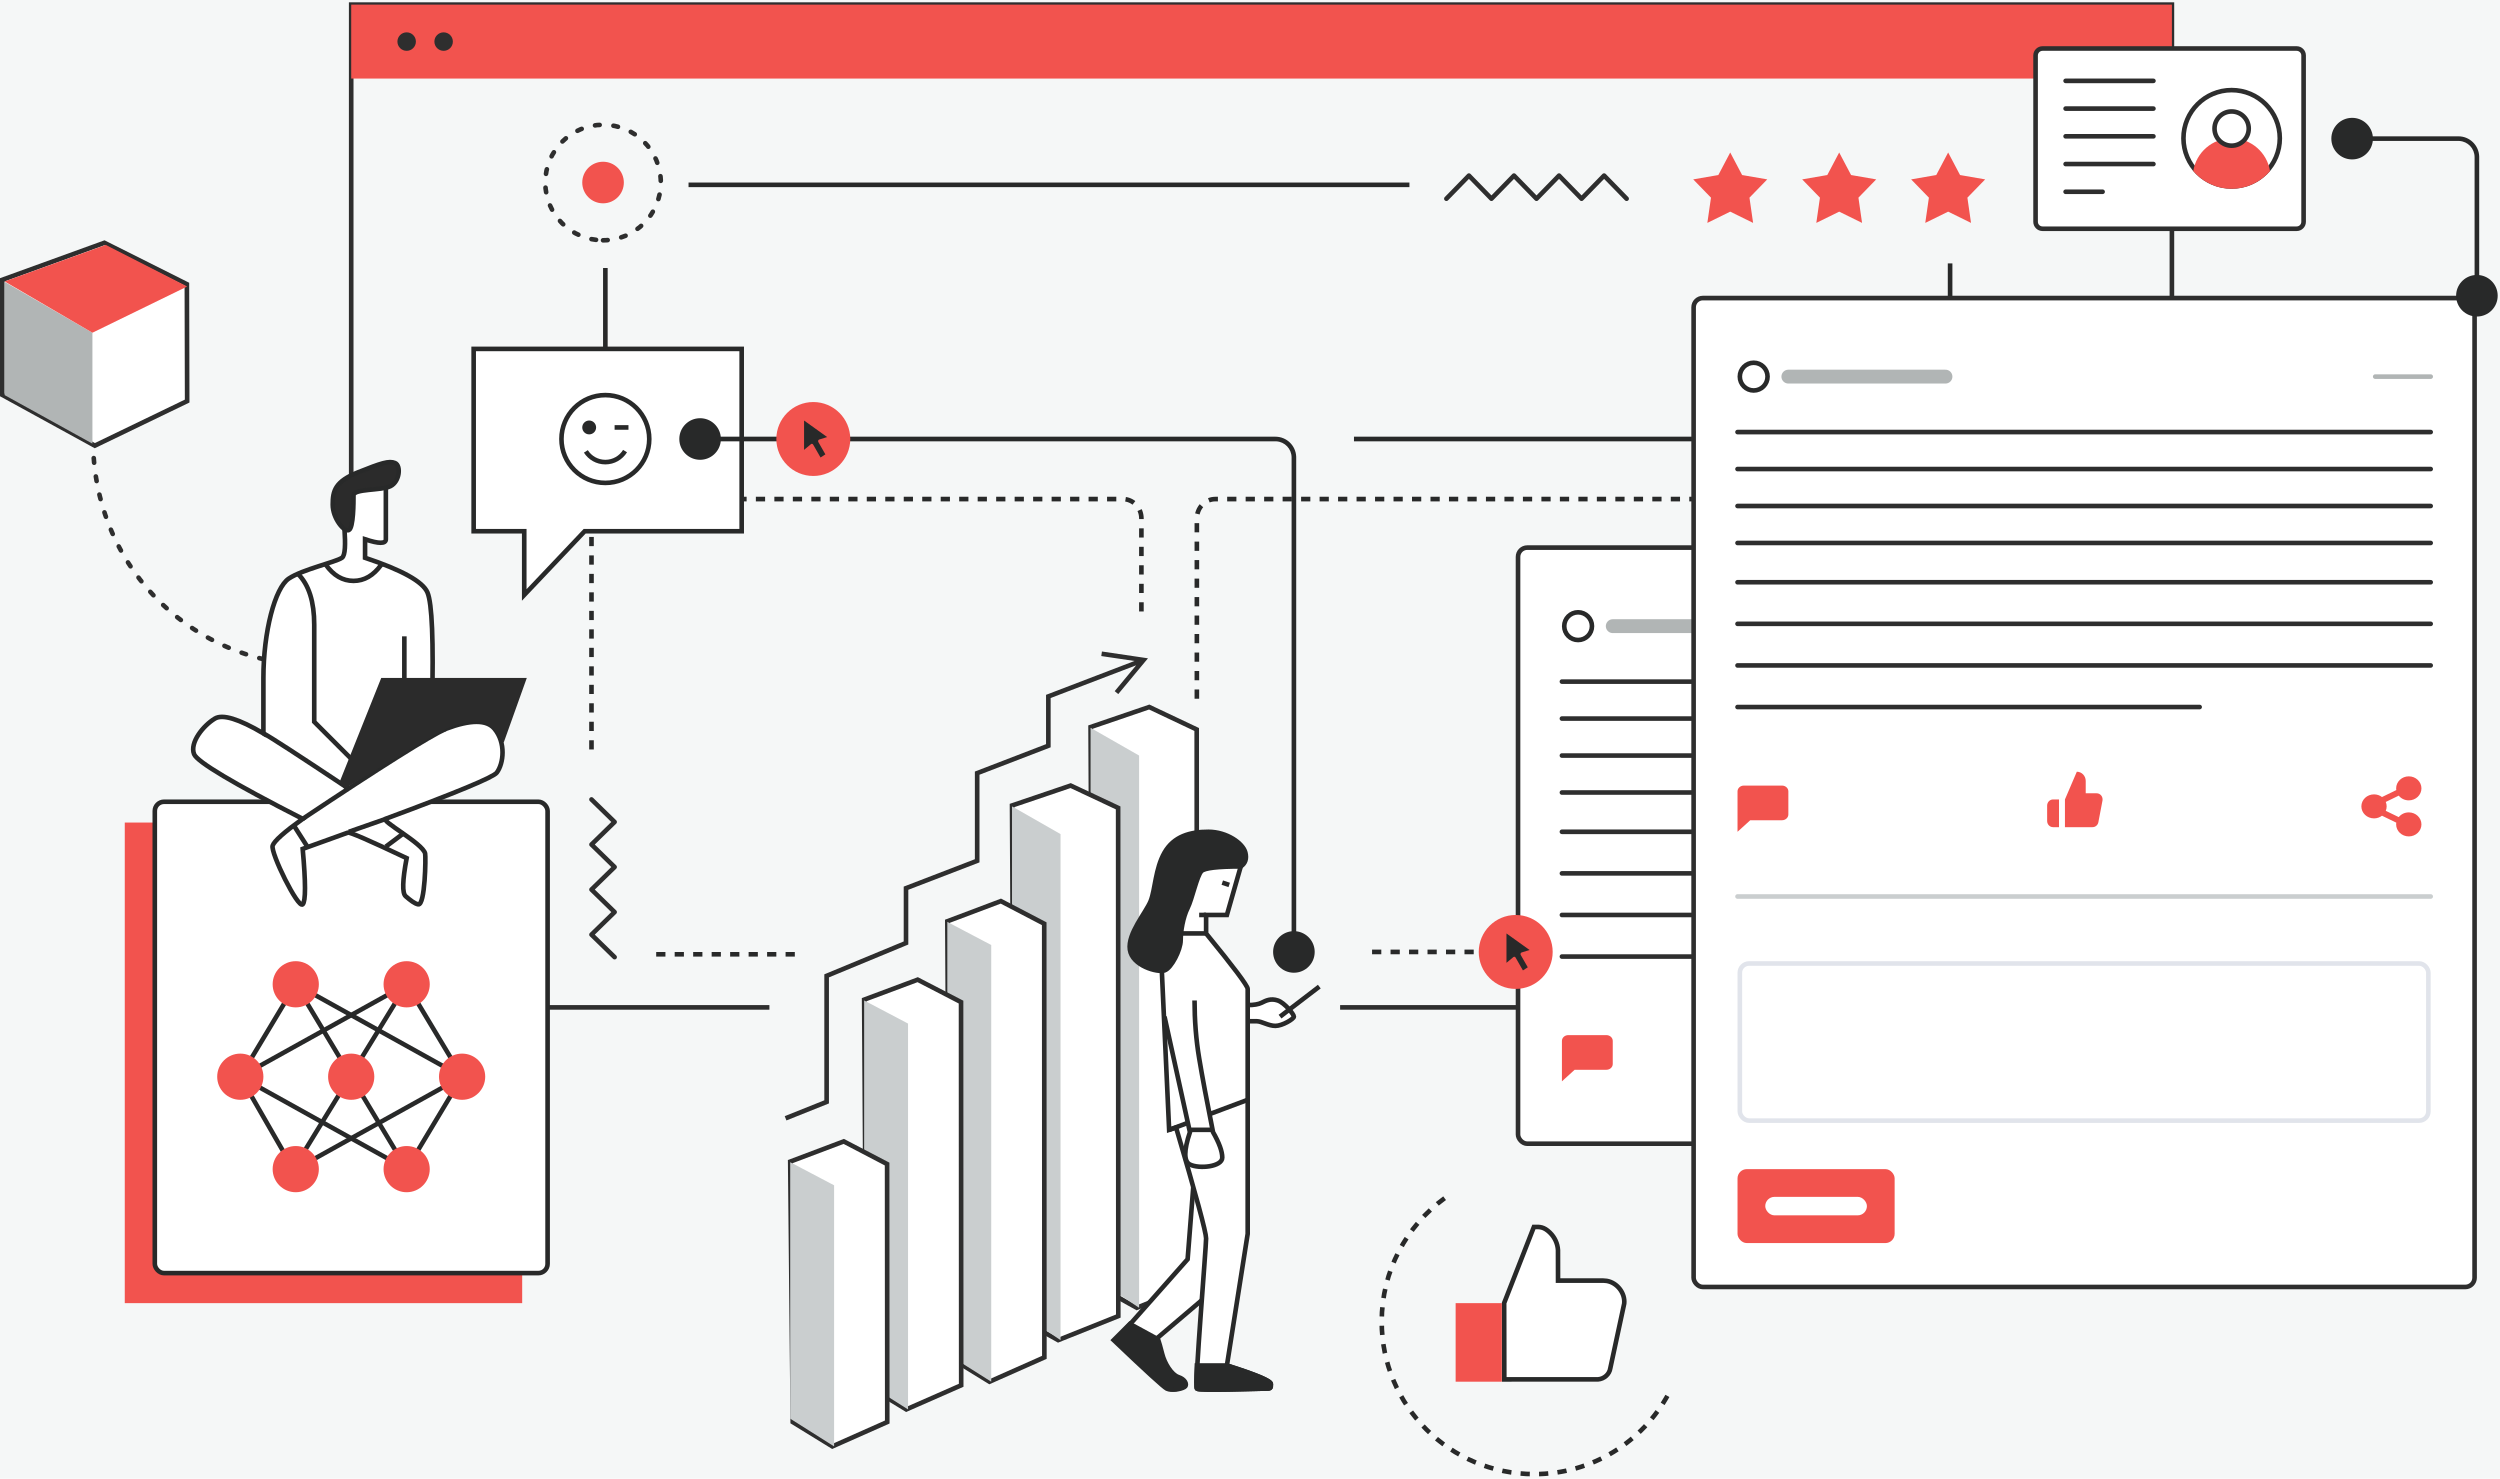 <svg xmlns="http://www.w3.org/2000/svg" width="541" height="320" viewBox="0 0 541 320">
    <g fill="none" fill-rule="evenodd">
        <g>
            <path fill="#FFF" d="M0 0H1440V3156H0z" transform="translate(-688 -116)"/>
            <path fill="#F5F7F7" d="M0 60H1440V480H0z" transform="translate(-688 -116)"/>
            <g transform="translate(-688 -116) translate(688 117)">
                <path stroke="#2E2E2E" d="M166.5 217L76 217 76 0 470 0 470 217 290 217"/>
                <path stroke="#282929" d="M422 56v35.973c0 1.12-.882 2.027-1.97 2.027H293m-160.028 0c-1.09 0-1.972-.895-1.972-2V57m18-18h156"/>
                <path stroke="#282929" stroke-dasharray="2 2" d="M172 205.51h-32m-12-44.322v-49.994c0-2.316 1.79-4.194 4-4.194h111c2.21 0 4 1.878 4 4.194v21.492M259 150.204v-38.989c0-2.328 1.79-4.215 4-4.215h118c2.21 0 4 1.887 4 4.215v89.57c0 2.328-1.79 4.215-4 4.215h-86"/>
                <path fill="#F2534E" d="M27 177H113V281H27z"/>
                <g transform="translate(328 117)">
                    <rect width="169" height="129" x=".5" y=".5" fill="#FFF" stroke="#2E2E2E" rx="2"/>
                    <g fill="#F2534E">
                        <path d="M11 6.25c0 .69-.616 1.25-1.375 1.25H2.75L0 10V1.25C0 .56.616 0 1.375 0h8.25C10.385 0 11 .56 11 1.25v5z" transform="translate(10 106)"/>
                    </g>
                    <g fill="#F2534E">
                        <path d="M10.263 0C11.775 0 13 1.164 13 2.6c0 1.436-1.225 2.6-2.737 2.6-.888 0-1.677-.402-2.177-1.025L5.28 5.54c.124.297.193.622.193.961 0 .339-.069.663-.193.96l2.807 1.362C8.588 8.2 9.376 7.8 10.263 7.8 11.775 7.8 13 8.964 13 10.4c0 1.436-1.225 2.6-2.737 2.6-1.511 0-2.737-1.164-2.737-2.6 0-.13.01-.256.03-.38l-.016-.006-.07-.034-3.01-1.46c-.47.363-1.07.58-1.723.58C1.225 9.1 0 7.936 0 6.5c0-1.436 1.225-2.6 2.737-2.6.653 0 1.253.217 1.723.58l3.002-1.46.093-.042c-.019-.124-.029-.25-.029-.378 0-1.436 1.226-2.6 2.737-2.6z" transform="translate(145 104)"/>
                    </g>
                    <g fill="#F2534E">
                        <path d="M8.35 4.667V2c0-1.105-.863-2-1.927-2l-2.57 6v6h5.961c.641.007 1.189-.476 1.285-1.133l.886-4.667c.057-.387-.053-.78-.3-1.075-.248-.295-.607-.463-.984-.458H8.35zM2.57 12H1.284C.575 12 0 11.403 0 10.667V7.333C0 6.597.575 6 1.285 6h1.284v6z" transform="translate(77 103)"/>
                    </g>
                    <circle cx="13.5" cy="17.5" r="3" stroke="#282929"/>
                    <path stroke="#B1B5B5" stroke-linecap="round" stroke-width="3" d="M21 17.5L55 17.5"/>
                    <path stroke="#B1B5B5" stroke-linecap="round" d="M148 17.5L160 17.5"/>
                    <path stroke="#2E2E2E" stroke-linecap="round" d="M10 29.5L160 29.5M10 37.5L160 37.5M10 45.5L160 45.5M10 53.5L160 53.5M10 62L160 62M10 71L160 71M10 80L160 80M10 89L110 89"/>
                </g>
                <g transform="translate(366 63)">
                    <rect width="169" height="214" x=".5" y=".5" fill="#FFF" stroke="#2E2E2E" rx="2"/>
                    <g transform="translate(10 189)">
                        <rect width="34" height="16" fill="#F2534E" rx="2"/>
                        <rect width="22" height="4" x="6" y="6" fill="#FFF" rx="2"/>
                    </g>
                    <rect width="149" height="34" x="10.5" y="144.5" fill="#FFF" stroke="#E1E4EB" rx="2"/>
                    <g fill="#F2534E">
                        <path d="M11 6.25c0 .69-.616 1.25-1.375 1.25H2.75L0 10V1.25C0 .56.616 0 1.375 0h8.25C10.385 0 11 .56 11 1.25v5z" transform="translate(10 106)"/>
                    </g>
                    <g fill="#F2534E">
                        <path d="M10.263 0C11.775 0 13 1.164 13 2.6c0 1.436-1.225 2.6-2.737 2.6-.888 0-1.677-.402-2.177-1.025L5.28 5.54c.124.297.193.622.193.961 0 .339-.069.663-.193.96l2.807 1.362C8.588 8.2 9.376 7.8 10.263 7.8 11.775 7.8 13 8.964 13 10.4c0 1.436-1.225 2.6-2.737 2.6-1.511 0-2.737-1.164-2.737-2.6 0-.13.01-.256.03-.38l-.016-.006-.07-.034-3.01-1.46c-.47.363-1.07.58-1.723.58C1.225 9.1 0 7.936 0 6.5c0-1.436 1.225-2.6 2.737-2.6.653 0 1.253.217 1.723.58l3.002-1.46.093-.042c-.019-.124-.029-.25-.029-.378 0-1.436 1.226-2.6 2.737-2.6z" transform="translate(145 104)"/>
                    </g>
                    <g fill="#F2534E">
                        <path d="M8.35 4.667V2c0-1.105-.863-2-1.927-2l-2.57 6v6h5.961c.641.007 1.189-.476 1.285-1.133l.886-4.667c.057-.387-.053-.78-.3-1.075-.248-.295-.607-.463-.984-.458H8.35zM2.57 12H1.284C.575 12 0 11.403 0 10.667V7.333C0 6.597.575 6 1.285 6h1.284v6z" transform="translate(77 103)"/>
                    </g>
                    <circle cx="13.5" cy="17.5" r="3" stroke="#282929"/>
                    <path stroke="#B1B5B5" stroke-linecap="round" stroke-width="3" d="M21 17.5L55 17.5"/>
                    <path stroke="#B1B5B5" stroke-linecap="round" d="M148 17.5L160 17.5"/>
                    <path stroke="#2E2E2E" stroke-linecap="round" d="M10 29.5L160 29.5M10 37.5L160 37.5M10 45.5L160 45.5M10 53.5L160 53.5M10 62L160 62M10 71L160 71M10 80L160 80"/>
                    <path stroke="#CACECF" stroke-linecap="round" d="M10 130L160 130"/>
                    <path stroke="#2E2E2E" stroke-linecap="round" d="M10 89L110 89"/>
                </g>
                <path fill="#F2534E" style="mix-blend-mode:multiply" d="M76 0L470 0 470 16 76 16z"/>
                <circle cx="88" cy="8" r="2" fill="#2E2E2E"/>
                <circle cx="96" cy="8" r="2" fill="#2E2E2E"/>
                <g fill="#F2534E">
                    <path d="M8.421 12.8L3.471 15.234 4.256 9.774.412 5.819 5.847 4.878 8.421 0 10.995 4.878 16.43 5.819 12.586 9.774 13.371 15.234zM32 12.8L27.05 15.234 27.835 9.774 23.991 5.819 29.426 4.878 32 0 34.574 4.878 40.009 5.819 36.165 9.774 36.95 15.234zM55.579 12.8L50.629 15.234 51.414 9.774 47.57 5.819 53.005 4.878 55.579 0 58.153 4.878 63.588 5.819 59.744 9.774 60.529 15.234z" transform="translate(366 32)"/>
                </g>
                <g>
                    <path fill="#FFF" fill-rule="nonzero" stroke="#282929" d="M16.931.514c1.265-.033 2.156-.062 3.477 1.23 1.036 1.013 1.653 2.355 1.739 3.77h0l.011 6.608h9.781c.248 0 .495.02.739.06 1.156.188 2.16.86 2.849 1.757.692.903 1.071 2.04.951 3.16h0l-3.006 13.976c-.094.658-.428 1.234-.898 1.659-.478.433-1.098.71-1.753.759h0l-20.292.007-.029-16.535z" transform="translate(315 264)"/>
                    <path fill="#F2534E" d="M0 17H10V34H0z" transform="translate(315 264)"/>
                </g>
                <path stroke="#282929" stroke-dasharray="2" d="M312.61 258.294c-8.248 6-13.61 15.727-13.61 26.706 0 18.225 14.775 33 33 33 12.57 0 23.497-7.027 29.07-17.367"/>
                <g fill="#FFF" stroke="#282929" transform="translate(33 172)">
                    <rect width="85" height="102" x=".5" y=".5" rx="2"/>
                </g>
                <g>
                    <path fill="#FFF" stroke="#282929" d="M.5.5h58v39.457H47.556v13.79l-13.077-13.79H.5V.5z" transform="translate(102 74) matrix(-1 0 0 1 59 0)"/>
                    <g transform="translate(102 74) translate(19 10)">
                        <circle cx="10" cy="10" r="9.5" stroke="#282929"/>
                        <path stroke="#282929" d="M5.78 12.683C6.668 14.076 8.226 15 10 15c1.802 0 3.382-.954 4.262-2.384"/>
                        <circle cx="6.5" cy="7.5" r="1.5" fill="#282929"/>
                        <path stroke="#282929" d="M12 7.5L15 7.5"/>
                    </g>
                </g>
                <g>
                    <path stroke="#282929" d="M17 5L29 25 41 45 53 25 41 5 16.5 45 5 25z" transform="translate(47 207)"/>
                    <path stroke="#282929" d="M41 5L5 25 41 45" transform="translate(47 207)"/>
                    <path stroke="#282929" d="M17 45L53 25 17 5" transform="translate(47 207)"/>
                    <g fill="#F2534E" transform="translate(47 207)">
                        <circle cx="17" cy="5" r="5"/>
                        <circle cx="17" cy="45" r="5"/>
                        <circle cx="41" cy="5" r="5"/>
                        <circle cx="41" cy="45" r="5"/>
                        <circle cx="29" cy="25" r="5"/>
                        <circle cx="53" cy="25" r="5"/>
                        <circle cx="5" cy="25" r="5"/>
                    </g>
                </g>
                <g>
                    <g>
                        <g>
                            <path fill="#FFF" stroke="#2E2E2E" d="M12.689 0L22.966 4.86 23 124.766 9.989 130 0.597 124.766 0 4.337z" transform="translate(170 142) translate(1 10) translate(65)"/>
                            <path fill="#CACECF" style="mix-blend-mode:multiply" d="M0 4.5L10.5 10.5 10.5 130 0 123z" transform="translate(170 142) translate(1 10) translate(65)"/>
                        </g>
                        <g>
                            <path fill="#FFF" stroke="#2E2E2E" d="M12.689 0L22.966 4.829 23 114.8 9.989 120 0.597 114.8 0 4.309z" transform="translate(170 142) translate(1 10) translate(48 17)"/>
                            <path fill="#CACECF" style="mix-blend-mode:multiply" d="M0 4.5L10.5 10.5 10.5 120 0 113z" transform="translate(170 142) translate(1 10) translate(48 17)"/>
                        </g>
                        <g>
                            <path fill="#FFF" stroke="#2E2E2E" d="M11.586 0L20.969 4.895 21 98.728 9.121 104 0.545 98.728 0 4.368z" transform="translate(170 142) translate(1 10) translate(34 42)"/>
                            <path fill="#CACECF" style="mix-blend-mode:multiply" d="M0 4.5L9.5 9.5 9.5 104 0 98z" transform="translate(170 142) translate(1 10) translate(34 42)"/>
                        </g>
                        <g>
                            <path fill="#FFF" stroke="#2E2E2E" d="M11.586 0L20.969 4.854 21 87.773 9.121 93 0.545 87.773 0 4.331z" transform="translate(170 142) translate(1 10) translate(16 59)"/>
                            <path fill="#CACECF" style="mix-blend-mode:multiply" d="M0 4.5L9.5 9.5 9.5 93 0 87z" transform="translate(170 142) translate(1 10) translate(16 59)"/>
                        </g>
                        <g>
                            <path fill="#FFF" stroke="#2E2E2E" d="M11.586 0L20.969 4.9 21 60.723 9.121 66 0.545 60.723 0 4.373z" transform="translate(170 142) translate(1 10) translate(0 94)"/>
                            <path fill="#CACECF" style="mix-blend-mode:multiply" d="M0 4.5L9.5 9.5 9.5 66 0 60z" transform="translate(170 142) translate(1 10) translate(0 94)"/>
                        </g>
                    </g>
                    <path fill="#2E2E2E" fill-rule="nonzero" d="M68.46-2.017l9.08 1.344.88.13-.568.684-5.864 7.062-.769-.64L75.864.97l-5.633 2.157-12.87 4.924v10.67l-.32.124-15.08 5.805v18.97l-.32.123-15.08 5.805v11.847l-.308.128-16.869 6.985v27.275l-.314.125-8.884 3.557-.372-.928 8.57-3.432V67.84l.31-.128 16.867-6.987V48.86l.32-.123 15.08-5.806V23.962l.32-.123 15.08-5.806V7.363l.322-.123 13.191-5.048L75.508.036l-7.194-1.064.146-.989z" transform="translate(170 142)"/>
                </g>
                <path stroke="#2E2E2E" stroke-dasharray="1 3" stroke-linecap="round" d="M30.67 160c12.577-9.179 20.68-23.584 20.68-39.781 0-15.267-7.199-28.942-18.558-38.149" transform="rotate(135 41.01 121.035)"/>
                <g>
                    <path fill="#FFF" stroke="#2E2E2E" d="M22.587.543L40.44 9.497l.06 25.294-19.984 9.647L.5 33.454V8.549L22.587.543z" transform="translate(0 51)"/>
                    <path fill="#B1B5B5" style="mix-blend-mode:multiply" d="M1 9L20 20 20 44 1 33.5z" transform="translate(0 51)"/>
                    <path fill="#F2534E" style="mix-blend-mode:multiply" d="M1 8.901L20 20 40.5 10 22.877 1z" transform="translate(0 51)"/>
                </g>
                <g>
                    <path fill="#FFF" stroke="#282929" d="M17.5 57.704c-5.333-2-8.833-2-10.5 0-2.5 3-2 7.5-.5 9.5.747.997 8.757 4.32 24.03 9.973 1.195.442-8.03 5.323-8.53 7.527-.165.725 0 11.296 1.5 11 .788-.156 1.704-.886 2.717-1.761.768-.664.695-3.41-.217-8.239 8.077-3.83 12.32-5.671 12.727-5.523 2.028.737 5.286 1.911 9.773 3.523-.667 7.333-.667 11.333 0 12 1 1 7-11.204 6.5-12.704-.333-1-2.5-2.932-6.5-5.796 15-7.667 22.833-12.333 23.5-14 1-2.5-2-6.204-4.5-7.704-1.667-1-5.167.068-10.5 3.204v-12c0-10-2.5-19.5-5.5-21.5s-10-3.5-11.5-4.5 0-10.5 0-13c0-1.667-3.167-2.5-9.5-2.5v11.5c0 1 1.5 1 4.5 0v4c-8 2.667-12.5 5.167-13.5 7.5s-1.333 10.5-1 24.5l-3 5z" transform="matrix(-1 0 0 1 114 99)"/>
                    <path stroke="#282929" d="M30.5 77.204L38.5 80M48.5 77.204c-17-11.333-27.333-17.833-31-19.5M38.5 70.704c11-7.333 17.167-11.333 18.5-12M49.5 24.204c-2.333 2.333-3.5 6-3.5 11v21l-8.5 8.5M26.5 37.704L26.5 48.704M50.5 78.5L47.5 83.204M26.5 80.204L30.5 83.204M43.5 22.204c-1.667 2.333-3.667 3.5-6 3.5s-4.333-1.167-6-3.5" transform="matrix(-1 0 0 1 114 99)"/>
                    <path fill="#2B2B2B" stroke="#282929" d="M28.5.204c-1.3.557-1 4 1 5s8 .5 8 2 0 7 1 7.5 3.5-2.5 3.5-5.5-.5-5-5.5-7-6.7-2.557-8-2z" transform="matrix(-1 0 0 1 114 99)"/>
                    <path fill="#2B2B2B" d="M0 46.704h31.5l9 22.5-1 1.5c-12.667-7.667-20-12-22-13-3-1.5-7.5-2-9-1-1 .667-2.167 2-3.5 4l-5-14z" transform="matrix(-1 0 0 1 114 99)"/>
                </g>
                <g>
                    <path fill="#FFF" stroke="#2E2E2E" d="M57 .5c.414 0 .79.168 1.06.44.272.27.44.646.44 1.06h0v36c0 .414-.168.79-.44 1.06-.27.272-.646.44-1.06.44h0H2c-.414 0-.79-.168-1.06-.44C.667 38.79.5 38.415.5 38h0V2c0-.414.168-.79.44-1.06C1.21.667 1.585.5 2 .5h0z" transform="translate(440 9)"/>
                    <path stroke="#2E2E2E" stroke-linecap="round" d="M7 7.5L26 7.5M7 13.5L26 13.5M7 19.5L26 19.5M7 25.5L26 25.5M7 31.5L15 31.5" transform="translate(440 9)"/>
                    <g transform="translate(440 9) translate(32 9)">
                        <circle cx="10.925" cy="10.925" r="10.425" fill="#FFF" stroke="#2E2E2E"/>
                        <path fill="#F2534E" d="M10.925 10.925c4.198 0 7.677 3.078 8.304 7.1-2.004 2.342-4.98 3.826-8.304 3.826-3.323 0-6.3-1.484-8.303-3.825.626-4.023 4.105-7.1 8.303-7.1z"/>
                        <circle cx="10.925" cy="8.824" r="3.702" fill="#FFF" stroke="#2E2E2E"/>
                    </g>
                </g>
                <g stroke="#282929">
                    <path fill="#FFF" d="M29 37.5c1.333 0 2.333-.167 3-.5 1-.5 2-1 3.5-.5s3.5 3 3.5 3.5-2.5 2-4 2-3-1-4-1h-2M18 67l-2 25.5L.5 110c7 6.667 10.833 10.167 11.5 10.5 1 .5 3.149-.06 3.5-.5s0-1.5-1.5-2-3-3-3.5-5c-.333-1.333-.667-2.5-1-3.5l10-8.5L21 83.5 18 67z" transform="translate(241 179)"/>
                    <path fill="#FFF" d="M27.5 7.5l-3 10.5H20v4c6 7.333 9 11.333 9 12v53l-4.5 28.5c6.333 2 9.5 3.333 9.5 4 0 1 0 1-1.5 1s-14 .5-14.5 0S20 90 20 88c0-1.333-2.167-9.333-6.5-24l-1.5.5L10 21V9.5c0-2 1.5-8 8-8.5s10.5 3 9.5 6.5z" transform="translate(241 179)"/>
                    <path fill="#282929" d="M27.5 7.5c-5 0-7.833.333-8.5 1-1 1-2 6-3 8s-1.5 5-1.5 7-2 6-3.5 6.5-7-1-7.5-4.5S7 17.5 8 15s1-7 3-10.5S16.5 0 20.5 0s7.5 2.5 8 4.5c.333 1.333 0 2.333-1 3z" transform="translate(241 179)"/>
                    <path d="M20 18L18.5 18M20 22L13.5 22M11 40l5.5 25c-1.333 4-1.333 6.333 0 7 2 1 7 .5 7-1.5 0-1.333-.667-3.167-2-5.5-1.333-6.667-2.333-12-3-16-.667-4-1-8.167-1-12.5M16.5 64.5L21.5 64.5M12 64.5L16 63M21 61L29 58" transform="translate(241 179)"/>
                    <path fill="#282929" d="M24.533 115.5c6.334 2 9.5 3.333 9.5 4 0 1 0 1-1.5 1s-14 .5-14.5 0c-.167-.167-.178-1.834-.033-5h6.533zM0 110c7 6.667 10.833 10.167 11.5 10.5 1 .5 3.149-.06 3.5-.5s0-1.5-1.5-2-3-3-3.5-5c-.333-1.333-.667-2.5-1-3.5l-5.5-3L0 110z" transform="translate(241 179)"/>
                    <path d="M36 40L44.5 33.5M25 11.5L23.5 11" transform="translate(241 179)"/>
                </g>
                <path fill="#282929" fill-rule="nonzero" d="M155.972 94.5c-.249 2.25-2.156 4-4.472 4-2.485 0-4.5-2.015-4.5-4.5s2.015-4.5 4.5-4.5c2.316 0 4.224 1.75 4.473 4H276c2.414 0 4.384 1.901 4.495 4.288l.005.212v102.528c2.25.249 4 2.156 4 4.472 0 2.485-2.015 4.5-4.5 4.5s-4.5-2.015-4.5-4.5c0-2.316 1.75-4.224 4-4.473V98c0-1.869-1.464-3.395-3.308-3.495L276 94.5z"/>
                <g>
                    <path fill="#F2534E" d="M16 8c0 4.411-3.589 8-8 8s-8-3.589-8-8 3.589-8 8-8 8 3.589 8 8z" transform="translate(168 86)"/>
                    <path fill="#282929" d="M9.279 8.112c-.098.03-.18.114-.218.217-.038.109-.027.23.027.326l1.525 2.669-1.05.676-1.597-2.79c-.049-.084-.125-.144-.218-.162-.021-.006-.038-.006-.06-.006-.07 0-.136.024-.196.072L6 10.352V4l5 3.58-1.721.532z" transform="translate(168 86)"/>
                </g>
                <g>
                    <path fill="#F2534E" d="M16 8c0 4.411-3.589 8-8 8s-8-3.589-8-8 3.589-8 8-8 8 3.589 8 8z" transform="translate(320 197)"/>
                    <path fill="#282929" d="M9.279 8.112c-.098.03-.18.114-.218.217-.038.109-.027.23.027.326l1.525 2.669-1.05.676-1.597-2.79c-.049-.084-.125-.144-.218-.162-.021-.006-.038-.006-.06-.006-.07 0-.136.024-.196.072L6 10.352V4l5 3.58-1.721.532z" transform="translate(320 197)"/>
                </g>
                <path fill="#282929" fill-rule="nonzero" d="M513.472 29.5c-.249 2.25-2.156 4-4.472 4-2.485 0-4.5-2.015-4.5-4.5s2.015-4.5 4.5-4.5c2.316 0 4.224 1.75 4.473 4H532c2.414 0 4.384 1.901 4.495 4.288l.005.212v25.528c2.25.249 4 2.156 4 4.472 0 2.485-2.015 4.5-4.5 4.5s-4.5-2.015-4.5-4.5c0-2.316 1.75-4.224 4-4.473V33c0-1.869-1.464-3.395-3.308-3.495L532 29.5z"/>
                <path stroke="#2E2E2E" stroke-linecap="round" stroke-linejoin="round" d="M335 59L330 54.125 335 49.25 330 44.375 335 39.5 330 34.625 335 29.75 330 24.875 335 20" transform="rotate(90 332.5 39.5)"/>
                <path stroke="#2E2E2E" stroke-linecap="round" stroke-linejoin="round" d="M133 206.125L128 201.25 133 196.375 128 191.5 133 186.625 128 181.75 133 176.875 128 172" transform="rotate(-180 130.5 189.063)"/>
                <g transform="translate(118 26)">
                    <path stroke="#2E2E2E" stroke-dasharray="1 3" stroke-linecap="round" d="M12.5 25C19.404 25 25 19.404 25 12.5S19.404 0 12.5 0 0 5.596 0 12.5 5.596 25 12.5 25z"/>
                    <circle cx="12.5" cy="12.5" r="4.5" fill="#F2534E"/>
                </g>
            </g>
        </g>
    </g>
</svg>
